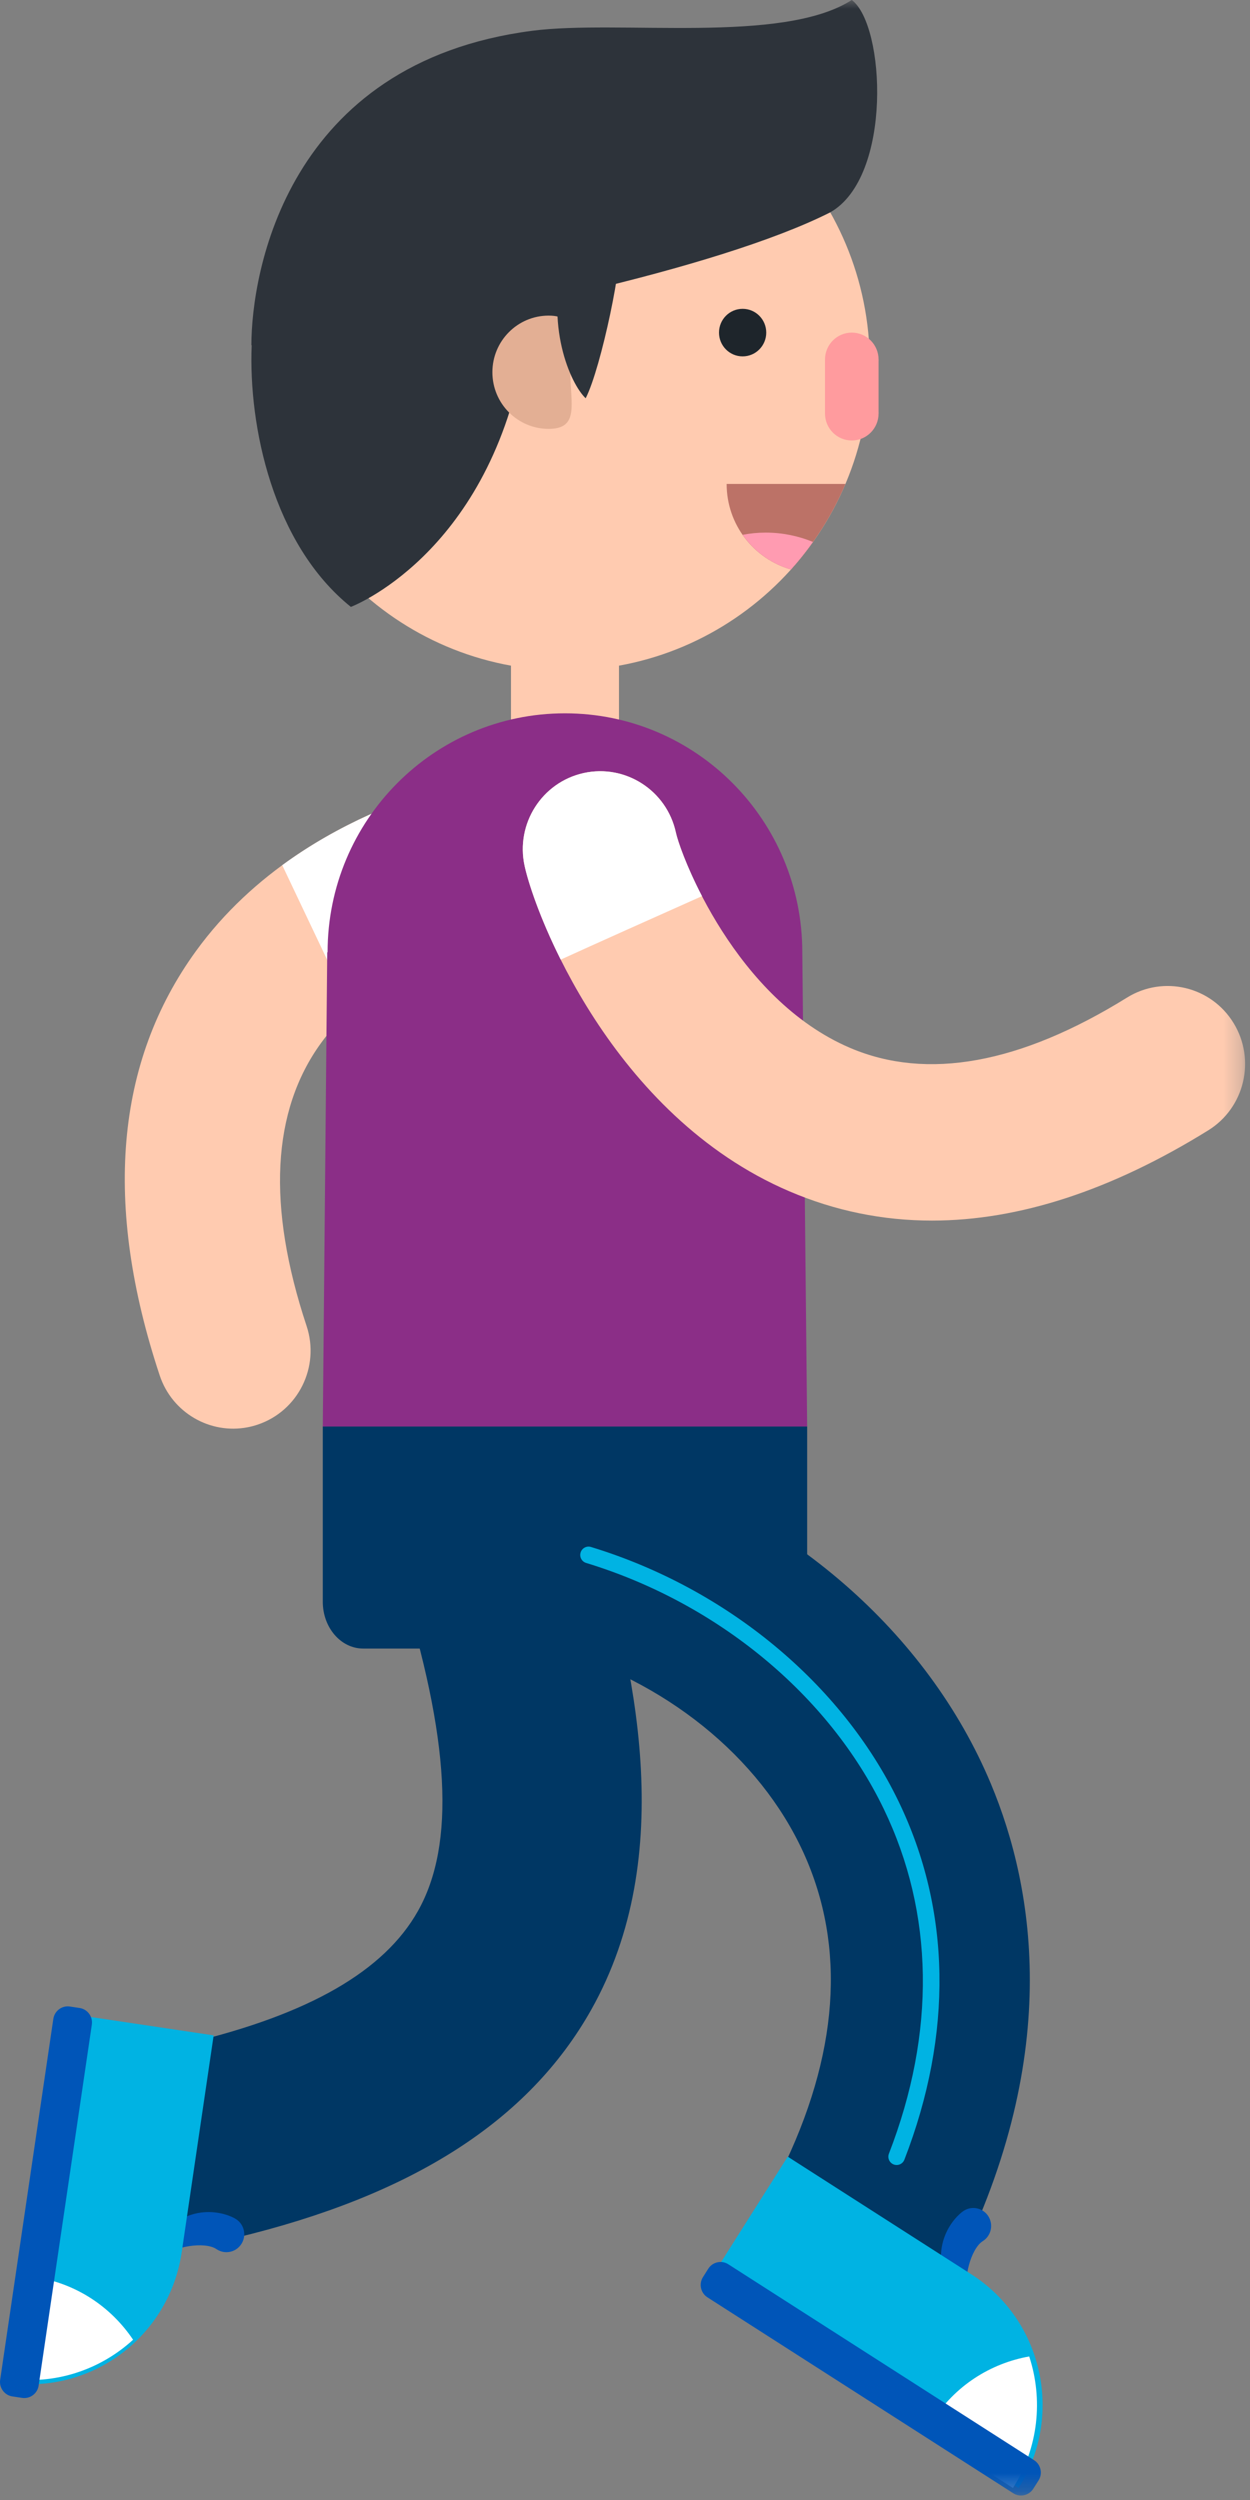<?xml version="1.0" encoding="UTF-8" standalone="no"?>
<svg width="70px" height="140px" viewBox="0 0 70 140" version="1.1" xmlns="http://www.w3.org/2000/svg" xmlns:xlink="http://www.w3.org/1999/xlink">
    <rect x="0" y="0" width="70" height="140" fill="#808080" stroke="none"/>
    <!-- Generator: Sketch 41 (35326) - http://www.bohemiancoding.com/sketch -->
    <title>Icon App</title>
    <desc>Created with Sketch.</desc>
    <defs>
        <polygon id="path-1" points="0 139.75 69.726 139.75 69.726 0 0 0"></polygon>
    </defs>
    <g id="Welcome" stroke="none" stroke-width="1" fill="none" fill-rule="evenodd">
        <g id="Desktop-HD" transform="translate(-686, -2262)">
            <g id="Logo" transform="translate(577, 2262)">
                <g id="Icon-App" transform="translate(109, 0)">
                    <path d="M11.884,125.476 C9.361,125.476 7.075,123.74 6.465,121.162 C5.752,118.146 7.603,115.12 10.598,114.402 C17.325,112.79 21.513,110.376 23.403,107.021 C25.514,103.273 25.198,97.383 22.41,88.489 C21.483,85.533 23.112,82.38 26.049,81.447 C28.985,80.515 32.116,82.155 33.044,85.111 C35.627,93.352 37.968,103.917 33.103,112.556 C29.602,118.773 23.085,122.949 13.18,125.322 C12.746,125.426 12.311,125.476 11.884,125.476 L11.884,125.476 Z" id="Fill-1" fill="#003764"></path>
                    <path d="M13.238,124.284 C12.741,123.946 10.38,123.065 8.556,125.788 L9.327,126.311 C9.64,125.846 11.448,125.492 12.121,125.95 C12.578,126.26 13.199,126.14 13.507,125.679 C13.815,125.219 13.695,124.595 13.238,124.284" id="Fill-3" fill="#0055B8"></path>
                    <path d="M10.176,126.123 C9.478,130.858 5.1,134.126 0.397,133.424 L3.449,112.709 L11.965,113.982 L10.176,126.123 Z" id="Fill-5" fill="#00B3E3"></path>
                    <path d="M7.453,131.025 C6.222,129.192 4.269,127.86 1.923,127.509 C1.695,127.476 1.469,127.458 1.243,127.443 L0.397,133.188 C3.056,133.586 5.609,132.713 7.453,131.025" id="Fill-7" fill="#FFFFFF"></path>
                    <path d="M1.241,134.282 C1.682,134.348 2.099,134.038 2.164,133.593 L5.143,113.376 C5.209,112.931 4.9,112.514 4.459,112.448 L3.91,112.365 C3.468,112.3 3.054,112.61 2.987,113.054 L0.009,133.272 C-0.057,133.716 0.251,134.134 0.693,134.2 L1.241,134.282 Z" id="Fill-9" fill="#0055B8"></path>
                    <path d="M13.87,79.927 C11.768,80.334 9.64,79.122 8.943,77.022 C5.775,67.473 6.459,59.477 10.977,53.256 C17.355,44.474 29.172,42.828 31.989,42.867 C34.384,42.901 36.297,44.883 36.264,47.293 C36.229,49.704 34.261,51.63 31.867,51.597 C30.492,51.577 22.087,52.751 17.978,58.409 C15.215,62.214 14.943,67.545 17.169,74.256 C17.928,76.543 16.701,79.016 14.43,79.779 C14.244,79.842 14.057,79.891 13.87,79.927" id="Fill-11" fill="#FFCBB0"></path>
                    <path d="M31.989,42.867 C29.79,42.836 22.106,43.833 15.806,48.451 L19.646,56.54 C24.026,52.484 30.659,51.58 31.867,51.597 C34.261,51.63 36.229,49.704 36.264,47.293 C36.297,44.883 34.383,42.901 31.989,42.867" id="Fill-13" fill="#FFFFFF"></path>
                    <mask id="mask-2" fill="white">
                        <use xlink:href="#path-1"></use>
                    </mask>
                    <g id="Clip-16"></g>
                    <polygon id="Fill-15" fill="#FFCBB0" mask="url(#mask-2)" points="28.615 41.986 34.663 41.986 34.663 35.897 28.615 35.897"></polygon>
                    <path d="M31.637,39.946 C24.296,39.946 18.345,45.936 18.345,53.326 L18.325,53.326 L18.076,79.885 L45.201,79.885 L44.929,53.326 C44.929,45.936 38.977,39.946 31.637,39.946" id="Fill-17" fill="#8B2E87" mask="url(#mask-2)"></path>
                    <path d="M18.076,79.885 L18.076,89.698 C18.076,91.146 19.088,92.319 20.336,92.319 L42.941,92.319 C44.19,92.319 45.201,91.146 45.201,89.698 L45.201,79.885 L18.076,79.885 Z" id="Fill-18" fill="#003764" mask="url(#mask-2)"></path>
                    <path d="M52.192,68.353 C49.429,68.353 46.766,67.809 44.214,66.718 C34.266,62.467 29.981,51.258 29.378,48.489 C28.865,46.134 30.346,43.806 32.685,43.29 C35.023,42.775 37.337,44.265 37.849,46.62 C38.144,47.973 41.193,55.943 47.602,58.681 C51.912,60.523 57.131,59.575 63.115,55.864 C65.154,54.6 67.825,55.239 69.081,57.291 C70.337,59.344 69.703,62.033 67.663,63.298 C62.234,66.665 57.057,68.353 52.192,68.353" id="Fill-19" fill="#FFCBB0" mask="url(#mask-2)"></path>
                    <path d="M37.849,46.62 C37.337,44.265 35.023,42.775 32.685,43.29 C30.346,43.807 28.865,46.134 29.378,48.489 C29.586,49.445 30.233,51.406 31.4,53.739 C33.192,52.918 36.965,51.231 39.311,50.184 C38.435,48.497 37.957,47.115 37.849,46.62" id="Fill-20" fill="#FFFFFF" mask="url(#mask-2)"></path>
                    <path d="M48.708,20.362 C48.708,10.872 41.066,3.179 31.639,3.179 C22.212,3.179 14.569,10.872 14.569,20.362 C14.569,29.852 22.212,37.546 31.639,37.546 C41.066,37.546 48.708,29.852 48.708,20.362" id="Fill-21" fill="#FFCBB0" mask="url(#mask-2)"></path>
                    <path d="M49.2,20.136 C49.2,19.302 48.529,18.626 47.7,18.626 C46.871,18.626 46.2,19.302 46.2,20.136 C46.2,20.97 46.871,21.647 47.7,21.647 C48.529,21.647 49.2,20.97 49.2,20.136" id="Fill-22" fill="#FF9B9E" mask="url(#mask-2)"></path>
                    <path d="M49.2,23.157 C49.2,22.323 48.529,21.647 47.7,21.647 C46.871,21.647 46.2,22.323 46.2,23.157 C46.2,23.991 46.871,24.667 47.7,24.667 C48.529,24.667 49.2,23.991 49.2,23.157" id="Fill-23" fill="#FF9B9E" mask="url(#mask-2)"></path>
                    <polygon id="Fill-24" fill="#FF9B9E" mask="url(#mask-2)" points="46.2 23.157 49.2 23.157 49.2 20.136 46.2 20.136"></polygon>
                    <path d="M40.692,27.101 C40.692,29.382 42.217,31.3 44.295,31.891 C45.559,30.486 46.594,28.87 47.344,27.101 L40.692,27.101 Z" id="Fill-25" fill="#BC7267" mask="url(#mask-2)"></path>
                    <path d="M42.879,29.826 C42.437,29.826 42.006,29.87 41.587,29.949 C42.233,30.877 43.183,31.575 44.295,31.891 C44.734,31.403 45.144,30.887 45.526,30.349 C44.709,30.014 43.816,29.826 42.879,29.826" id="Fill-26" fill="#FF9BB1" mask="url(#mask-2)"></path>
                    <path d="M47.7,0 C43.809,2.495 34.663,1.091 29.794,1.725 C16.051,3.514 14.078,15.279 14.078,19.332 C14.084,19.332 14.09,19.332 14.095,19.333 C13.909,23.838 15.27,30.465 19.649,33.987 C19.649,33.987 27.203,31.139 29.29,20.039 C30.307,20.158 31.444,19.65 32.359,17.674 C32.593,17.17 32.748,16.712 32.841,16.297 C38.153,15.037 43.319,13.496 46.493,11.892 C49.987,9.907 49.578,1.403 47.7,0" id="Fill-27" fill="#2D333A" mask="url(#mask-2)"></path>
                    <path d="M31.94,20.845 C31.94,19.094 32.464,17.674 30.724,17.674 C28.984,17.674 27.574,19.094 27.574,20.845 C27.574,22.597 28.984,24.017 30.724,24.017 C32.464,24.017 31.94,22.597 31.94,20.845" id="Fill-28" fill="#E3AF94" mask="url(#mask-2)"></path>
                    <path d="M34.663,13.596 C34.966,14.323 33.673,20.6 32.798,22.303 C31.94,21.501 30.479,18.169 31.639,14.323 L34.663,13.596 Z" id="Fill-29" fill="#2D333A" mask="url(#mask-2)"></path>
                    <path d="M42.91,18.626 C42.91,17.89 42.318,17.294 41.587,17.294 C40.856,17.294 40.264,17.89 40.264,18.626 C40.264,19.361 40.856,19.958 41.587,19.958 C42.318,19.958 42.91,19.361 42.91,18.626" id="Fill-30" fill="#1E252B" mask="url(#mask-2)"></path>
                    <path d="M48.336,130.515 C47.468,130.515 46.588,130.311 45.765,129.879 C43.034,128.448 41.973,125.058 43.396,122.309 C46.833,115.665 47.444,109.588 45.213,104.248 C42.943,98.817 37.758,94.405 31.342,92.449 C28.395,91.55 26.73,88.417 27.623,85.45 C28.515,82.483 31.629,80.807 34.575,81.706 C44.13,84.62 51.949,91.42 55.491,99.895 C57.952,105.784 59.567,115.352 53.285,127.494 C52.291,129.415 50.348,130.515 48.336,130.515" id="Fill-31" fill="#003764" mask="url(#mask-2)"></path>
                    <path d="M50.212,121.241 C50.156,121.241 50.099,121.231 50.044,121.209 C49.805,121.115 49.686,120.845 49.78,120.604 C52.41,113.817 52.309,107.14 49.488,101.296 C46.409,94.916 40.179,89.768 32.824,87.525 C32.578,87.45 32.439,87.189 32.514,86.942 C32.588,86.695 32.85,86.555 33.093,86.63 C40.691,88.947 47.133,94.277 50.324,100.888 C53.261,106.972 53.372,113.908 50.645,120.944 C50.574,121.128 50.398,121.241 50.212,121.241" id="Fill-32" fill="#00B3E3" mask="url(#mask-2)"></path>
                    <path d="M55.353,124.12 C55.061,123.649 54.446,123.505 53.977,123.8 C53.469,124.118 51.708,125.93 53.435,128.717 L54.224,128.22 C53.929,127.744 54.344,125.937 55.034,125.505 C55.501,125.212 55.645,124.592 55.353,124.12" id="Fill-33" fill="#0055B8" mask="url(#mask-2)"></path>
                    <path d="M54.399,127.364 C58.41,129.934 59.591,135.29 57.039,139.329 L39.49,128.084 L44.113,120.773 L54.399,127.364 Z" id="Fill-34" fill="#00B3E3" mask="url(#mask-2)"></path>
                    <path d="M57.636,131.961 C55.472,132.346 53.468,133.599 52.194,135.612 C52.071,135.808 51.962,136.008 51.857,136.211 L56.725,139.329 C58.168,137.047 58.416,134.344 57.636,131.961" id="Fill-35" fill="#FFFFFF" mask="url(#mask-2)"></path>
                    <path d="M58.161,138.901 C58.4,138.523 58.288,138.014 57.912,137.773 L40.785,126.799 C40.408,126.556 39.903,126.669 39.663,127.049 L39.365,127.52 C39.126,127.899 39.238,128.407 39.614,128.649 L56.742,139.623 C57.119,139.865 57.623,139.751 57.863,139.372 L58.161,138.901 Z" id="Fill-36" fill="#0055B8" mask="url(#mask-2)"></path>
                </g>
            </g>
        </g>
    </g>
</svg>